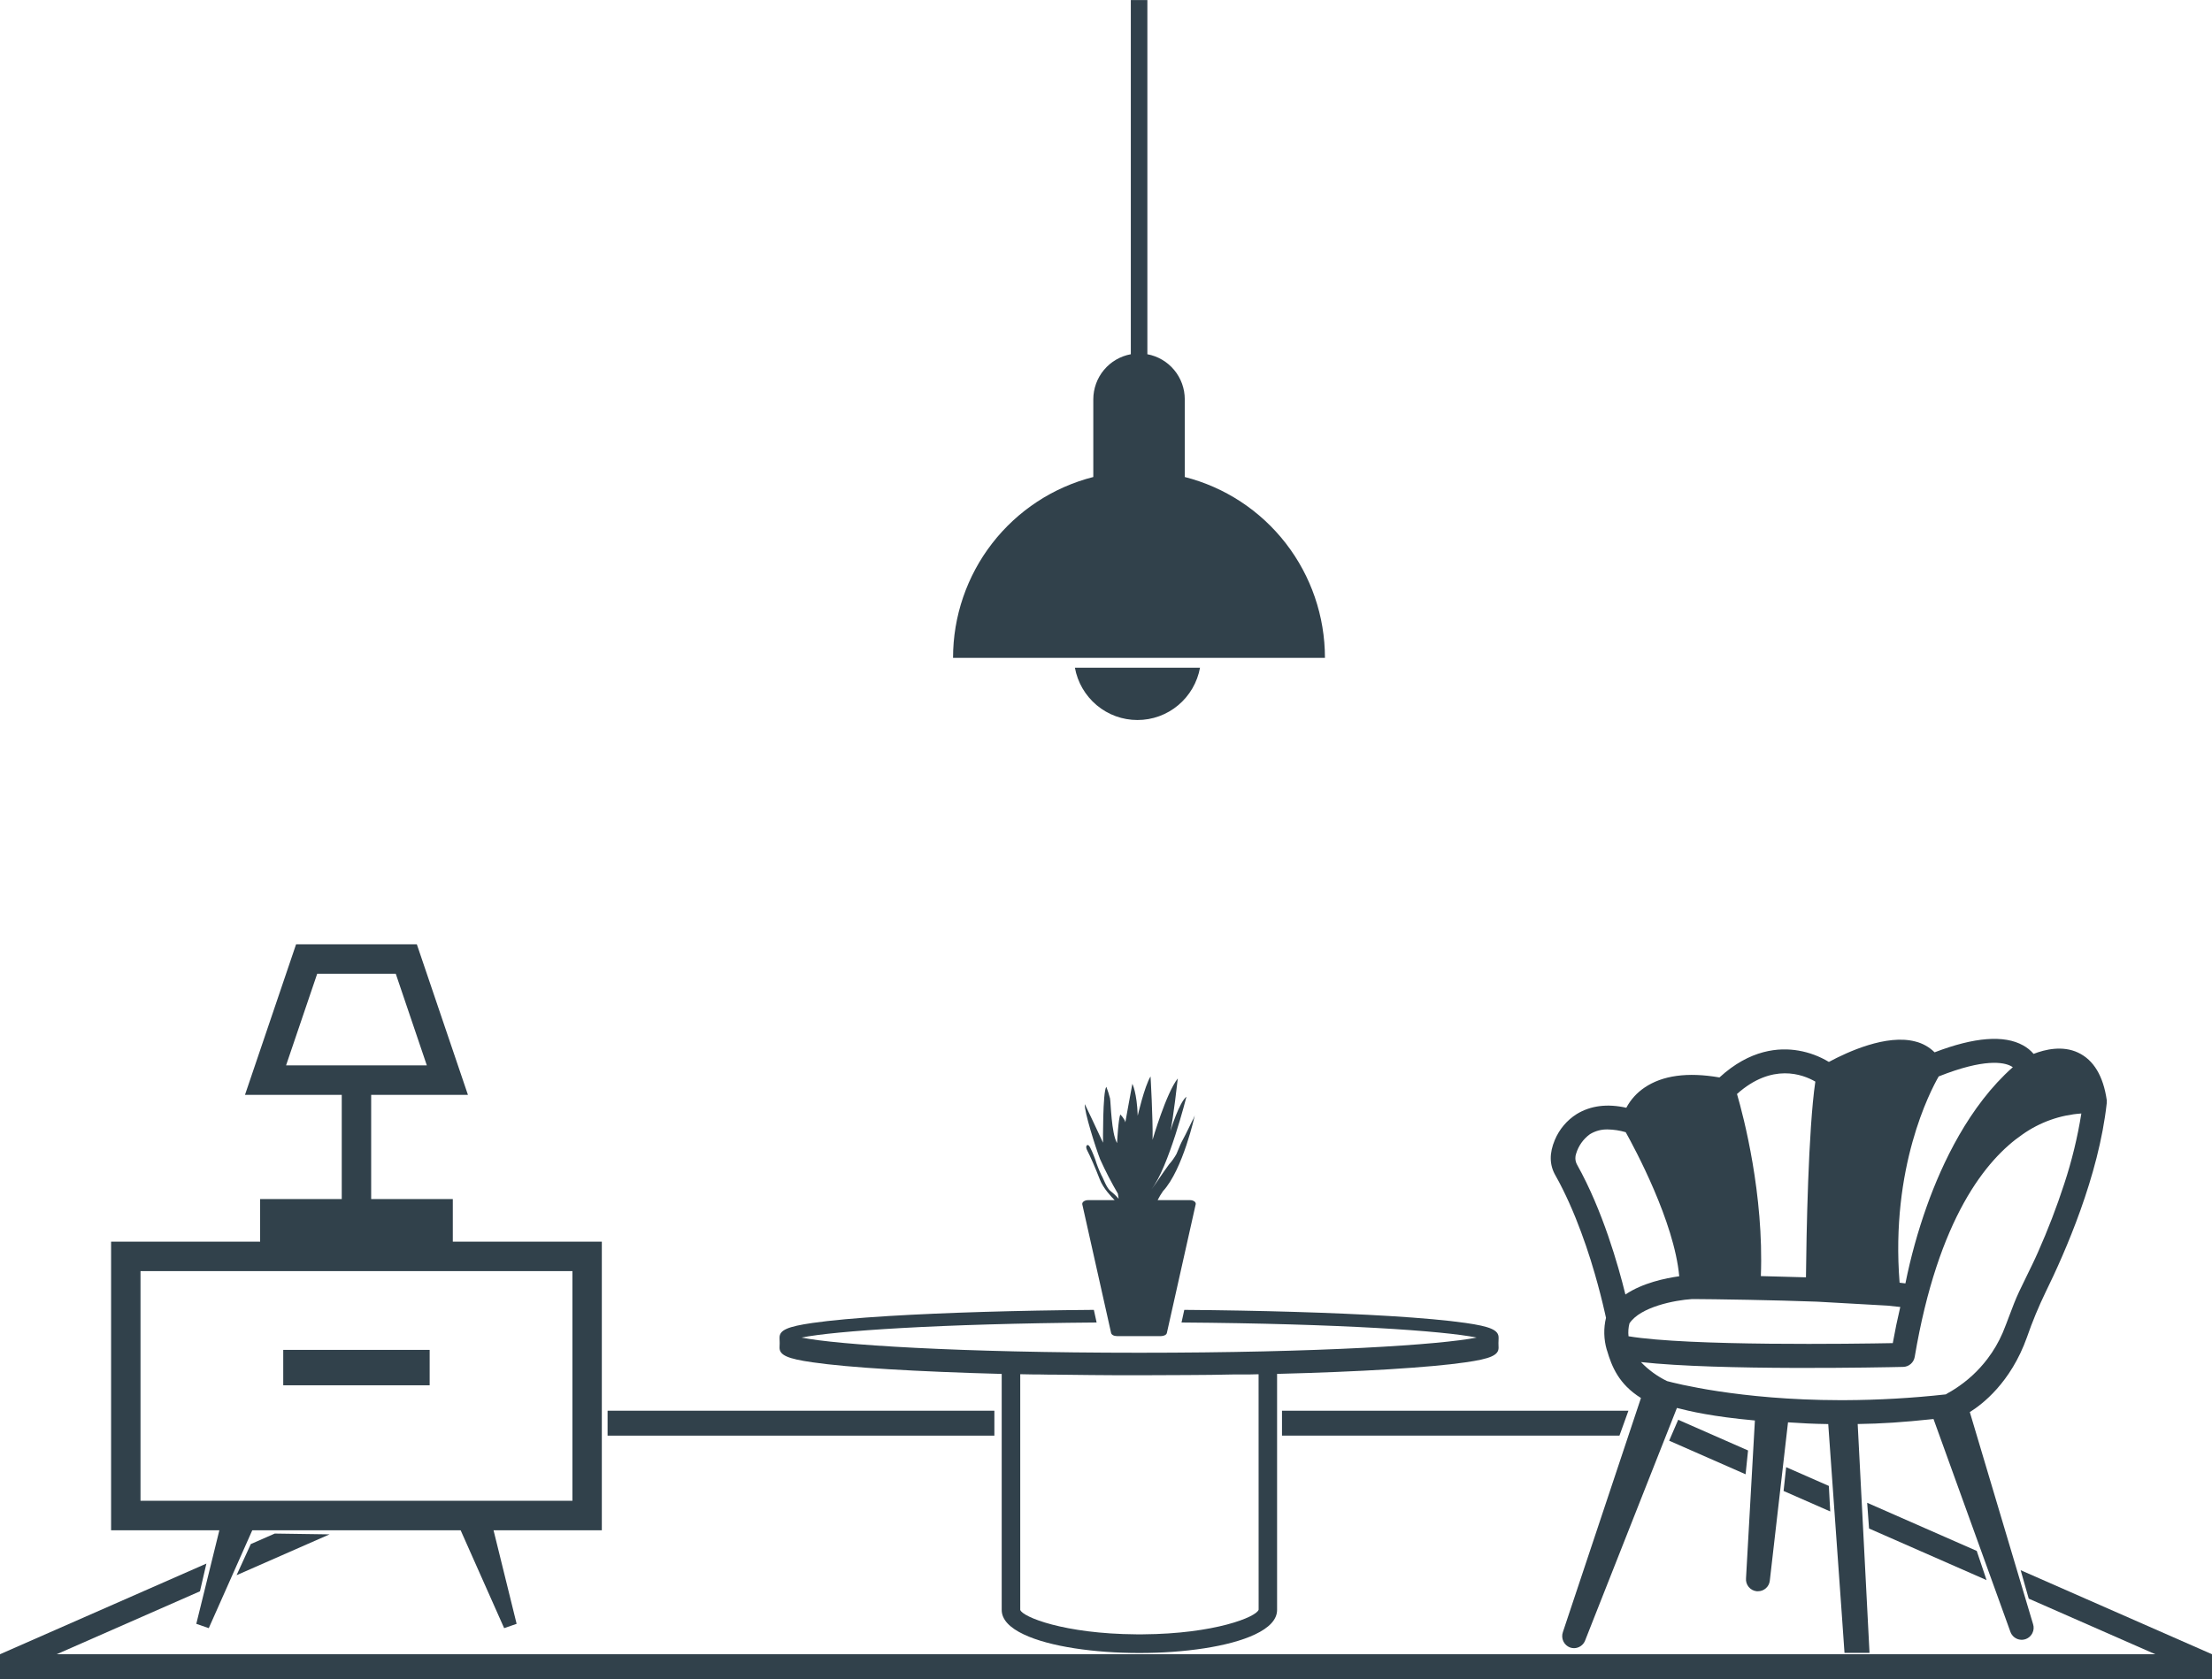 <svg width="108" height="82" viewBox="0 0 108 82" fill="none" xmlns="http://www.w3.org/2000/svg">
<path d="M108 80.784H0V82H108V80.784Z" fill="#31414B"/>
<path d="M108 82L99.052 78.069C98.921 77.605 98.79 77.142 98.658 76.68L108 80.784" fill="#31414B"/>
<path d="M57.846 23.294V19.499C57.846 18.976 57.663 18.47 57.329 18.068C56.996 17.666 56.532 17.394 56.02 17.299V0.003H55.212V17.299C54.698 17.393 54.234 17.665 53.899 18.067C53.565 18.468 53.381 18.976 53.38 19.499V23.294C51.423 23.792 49.686 24.931 48.446 26.53C47.205 28.13 46.532 30.099 46.532 32.126H64.69C64.69 30.1 64.017 28.131 62.778 26.532C61.538 24.932 59.803 23.793 57.846 23.294Z" fill="#31414B"/>
<path d="M55.536 35.162C56.263 35.163 56.967 34.907 57.525 34.439C58.083 33.972 58.46 33.323 58.591 32.606H52.481C52.611 33.323 52.989 33.972 53.547 34.44C54.105 34.907 54.809 35.163 55.536 35.162Z" fill="#31414B"/>
<path d="M5.424 60.636V74.731H29.384V60.636H5.424ZM27.948 73.29H6.86V62.074H27.948V73.29Z" fill="#31414B"/>
<path d="M20.978 65.921H13.829V67.65H20.978V65.921Z" fill="#31414B"/>
<path d="M18.122 52.41H16.686V59.584H18.122V52.41Z" fill="#31414B"/>
<path d="M9.584 79.299L11.05 73.352L12.68 73.914L10.193 79.51L9.584 79.299Z" fill="#31414B"/>
<path d="M24.615 79.51L22.128 73.914L23.757 73.352L25.224 79.299L24.615 79.51Z" fill="#31414B"/>
<path d="M22.108 58.556H12.701V61.356H22.108V58.556Z" fill="#31414B"/>
<path d="M20.352 46.115H14.456L11.961 53.468H22.847L20.352 46.115ZM13.967 52.028L15.486 47.556H19.324L20.84 52.028H13.967Z" fill="#31414B"/>
<path d="M102.863 53.769V53.735C102.693 52.547 102.222 51.763 101.463 51.405C100.705 51.047 99.847 51.247 99.29 51.466C99.145 51.297 98.971 51.156 98.776 51.05C97.852 50.536 96.4 50.644 94.456 51.39C94.195 51.131 93.869 50.948 93.513 50.861C92.11 50.492 90.201 51.371 89.294 51.859C88.839 51.584 88.336 51.396 87.813 51.306C86.87 51.142 85.448 51.243 83.952 52.617C82.395 52.347 81.163 52.516 80.285 53.118C79.916 53.368 79.614 53.703 79.404 54.097C78.476 53.889 77.662 53.99 76.98 54.406C76.504 54.707 76.132 55.148 75.914 55.668C75.644 56.31 75.644 56.874 75.939 57.393C76.062 57.609 76.183 57.836 76.297 58.068C76.512 58.499 76.72 58.962 76.933 59.486C77.291 60.378 77.603 61.288 77.868 62.213C78.059 62.878 78.219 63.498 78.356 64.105C78.375 64.188 78.393 64.269 78.412 64.355C78.289 64.867 78.302 65.403 78.448 65.909C78.453 65.926 78.459 65.943 78.466 65.96C78.693 66.73 79.035 67.596 80.119 68.271L76.544 78.993L76.307 79.704C76.256 79.851 76.264 80.011 76.329 80.152C76.395 80.293 76.513 80.401 76.658 80.455C76.722 80.477 76.788 80.488 76.855 80.488C76.972 80.486 77.086 80.45 77.182 80.382C77.278 80.315 77.352 80.221 77.394 80.111L77.834 78.993L81.875 68.757C82.504 68.919 83.604 69.18 85.682 69.369L85.249 77.072C85.234 77.226 85.281 77.379 85.379 77.498C85.477 77.617 85.618 77.693 85.771 77.708C85.791 77.71 85.811 77.71 85.83 77.708C85.975 77.71 86.115 77.656 86.222 77.559C86.33 77.462 86.397 77.328 86.411 77.184L87.299 69.459C87.973 69.504 88.511 69.534 89.263 69.544L89.936 78.988L90.057 80.718H91.278L91.189 78.988L90.701 69.542C91.873 69.525 92.876 69.459 94.403 69.298L97.904 78.988L98.152 79.676C98.188 79.786 98.256 79.883 98.347 79.954C98.439 80.026 98.549 80.069 98.664 80.077C98.779 80.086 98.895 80.06 98.995 80.002C99.096 79.945 99.177 79.859 99.229 79.755C99.299 79.619 99.311 79.461 99.264 79.315L99.166 78.988L96.175 68.959C96.774 68.587 98.172 67.526 98.963 65.31C99.225 64.553 99.531 63.813 99.88 63.093C100.822 61.175 102.473 57.428 102.861 53.868V53.804C102.864 53.8 102.864 53.783 102.863 53.769ZM94.656 52.567C96.883 51.682 97.828 51.871 98.191 52.065C98.22 52.08 98.248 52.097 98.275 52.116C96.139 54.008 94.819 56.821 94.08 58.891C93.64 60.126 93.289 61.39 93.031 62.675L92.747 62.64C92.298 57.001 94.243 53.287 94.656 52.567ZM88.633 52.82C88.287 55.158 88.196 60.356 88.175 62.378C87.516 62.356 86.789 62.336 85.973 62.318C86.125 58.329 85.132 54.537 84.808 53.424C86.521 51.896 88.017 52.463 88.633 52.82ZM79.36 63.217C79.008 61.787 78.245 59.101 77.003 56.883C76.947 56.784 76.917 56.672 76.917 56.558C76.916 56.485 76.928 56.413 76.952 56.344C77.066 55.96 77.302 55.625 77.625 55.39C77.887 55.228 78.191 55.147 78.498 55.156C78.795 55.161 79.09 55.207 79.375 55.291C79.808 56.068 81.746 59.659 81.988 62.326C81.311 62.42 80.199 62.651 79.36 63.217ZM79.558 64.626C80.096 63.816 81.773 63.494 82.609 63.44H82.753C83.125 63.44 84.112 63.453 85.355 63.476C86.545 63.499 87.675 63.529 88.722 63.567L92.156 63.76C92.383 63.78 92.594 63.802 92.78 63.826C92.646 64.394 92.523 64.984 92.414 65.591C90.608 65.625 82.439 65.745 79.512 65.256C79.489 65.045 79.505 64.832 79.558 64.626ZM100.786 57.812C100.417 58.945 99.99 60.058 99.505 61.147C99.328 61.552 99.13 61.948 98.941 62.337C98.821 62.582 98.7 62.826 98.586 63.071C98.404 63.456 98.254 63.855 98.11 64.24C98.005 64.519 97.897 64.807 97.782 65.082C97.586 65.538 97.335 65.968 97.034 66.363C96.591 66.946 96.048 67.445 95.43 67.838C95.319 67.91 95.214 67.973 95.107 68.03C95.085 68.042 95.062 68.056 95.041 68.071L95 68.095C93.357 68.277 91.705 68.371 90.052 68.377H89.837C84.921 68.369 81.749 67.542 81.393 67.445C80.917 67.214 80.485 66.9 80.119 66.517C83.924 66.94 91.954 66.775 92.923 66.752C93.059 66.749 93.189 66.698 93.291 66.609C93.394 66.52 93.462 66.398 93.485 66.264C94.631 59.476 96.986 56.61 98.747 55.4C99.594 54.801 100.588 54.448 101.621 54.377C101.435 55.542 101.156 56.691 100.786 57.812Z" fill="#31414B"/>
<path d="M73.168 65.365C73.168 65.349 73.168 65.334 73.168 65.32C73.168 64.955 72.773 64.779 71.552 64.605C70.675 64.478 69.423 64.365 67.83 64.267C65.094 64.102 61.6 63.996 57.822 63.967L57.687 64.584C65.411 64.64 70.48 64.99 72.096 65.32C70.337 65.671 64.502 66.061 55.615 66.061C46.727 66.061 40.892 65.671 39.133 65.32C40.749 64.996 45.823 64.644 53.542 64.584L53.407 63.967C49.637 63.996 46.136 64.102 43.398 64.267C41.805 64.365 40.554 64.478 39.677 64.605C38.45 64.782 38.061 64.955 38.061 65.32C38.061 65.334 38.061 65.349 38.061 65.365C38.07 65.513 38.07 65.66 38.061 65.807V65.815C38.061 66.179 38.455 66.356 39.677 66.529C40.554 66.656 41.805 66.771 43.398 66.867C44.991 66.963 46.875 67.041 48.908 67.095V78.622C48.908 79.1 49.312 79.499 49.986 79.816C51.248 80.416 53.448 80.724 55.631 80.724C57.814 80.724 60.014 80.416 61.276 79.816C61.949 79.499 62.353 79.1 62.353 78.622V67.094C64.373 67.042 66.231 66.967 67.83 66.868C69.428 66.769 70.675 66.657 71.551 66.53C72.777 66.355 73.167 66.18 73.167 65.817C73.159 65.666 73.159 65.516 73.168 65.365ZM61.452 78.608C61.351 78.962 59.312 79.788 55.804 79.812H55.469C51.959 79.788 49.918 78.962 49.813 78.618V67.111C49.847 67.111 49.883 67.111 49.92 67.111L50.458 67.121H50.717C50.881 67.121 51.048 67.129 51.215 67.13H51.484C52.069 67.138 52.663 67.146 53.266 67.15C54.039 67.158 54.822 67.161 55.615 67.16C56.407 67.159 57.194 67.156 57.975 67.15C58.751 67.15 59.514 67.136 60.264 67.121H60.638H61.007L61.45 67.111L61.452 78.608Z" fill="#31414B"/>
<path d="M58.098 58.608H56.521C56.598 58.456 56.685 58.309 56.782 58.17C57.756 57.121 58.335 54.472 58.335 54.471C58.297 54.577 58.249 54.678 58.191 54.774L58.069 55.027C58.009 55.152 57.947 55.278 57.884 55.402C57.82 55.526 57.749 55.652 57.687 55.779C57.596 55.96 57.529 56.163 57.443 56.349C57.341 56.534 57.218 56.706 57.077 56.863C56.89 57.114 56.718 57.375 56.538 57.633C56.435 57.783 56.334 57.939 56.217 58.079C57.051 57.04 57.928 53.558 57.928 53.558C57.577 53.828 57.169 55.151 57.143 55.233C57.278 54.701 57.505 52.666 57.505 52.666C56.94 53.374 56.274 55.66 56.274 55.66C56.295 54.629 56.175 52.566 56.175 52.566C55.872 53.071 55.549 54.487 55.549 54.487C55.51 53.354 55.287 52.929 55.287 52.929C55.23 53.217 54.943 54.812 54.943 54.812C54.922 54.65 54.702 54.428 54.702 54.428C54.601 54.61 54.54 55.824 54.54 55.824C54.257 55.339 54.237 53.842 54.197 53.639C54.148 53.446 54.088 53.257 54.016 53.073C53.834 53.316 53.855 55.804 53.855 55.804C53.673 55.398 52.967 53.921 52.967 53.921C52.927 54.266 53.492 56.045 53.713 56.613C53.973 57.187 54.262 57.748 54.58 58.291L54.617 58.543C54.504 58.409 54.377 58.288 54.24 58.181C54.019 58.018 53.877 57.553 53.776 57.391C53.657 57.143 53.556 56.886 53.475 56.623C53.394 56.4 53.232 55.995 53.152 55.935C53.071 55.874 52.97 55.975 53.091 56.198C53.212 56.421 53.495 57.068 53.696 57.594C53.864 58.033 54.287 58.475 54.422 58.608H53.13C52.954 58.608 52.819 58.706 52.843 58.817L54.248 65.091C54.268 65.182 54.382 65.248 54.533 65.248H56.688C56.832 65.248 56.957 65.182 56.973 65.091L58.378 58.817C58.409 58.706 58.274 58.608 58.098 58.608Z" fill="#31414B"/>
<path d="M0 82L9.763 77.711L10.077 76.357L0 80.784V82Z" fill="#31414B"/>
<path d="M12.245 75.404L11.551 76.924L16.091 74.93L13.415 74.891L12.245 75.404Z" fill="#31414B"/>
<path d="M48.55 68.892H29.665V70.109H48.55V68.892Z" fill="#31414B"/>
<path d="M62.593 68.892V70.109H79.069L79.507 68.892H62.593Z" fill="#31414B"/>
<path d="M81.937 69.334L81.496 70.356L85.228 71.996L85.348 70.833L81.937 69.334Z" fill="#31414B"/>
<path d="M87.208 71.649L87.083 72.811L89.36 73.811L89.293 72.565L87.208 71.649Z" fill="#31414B"/>
<path d="M91.164 73.388L91.255 74.644L96.993 77.164L96.513 75.738L91.164 73.388Z" fill="#31414B"/>
</svg>
